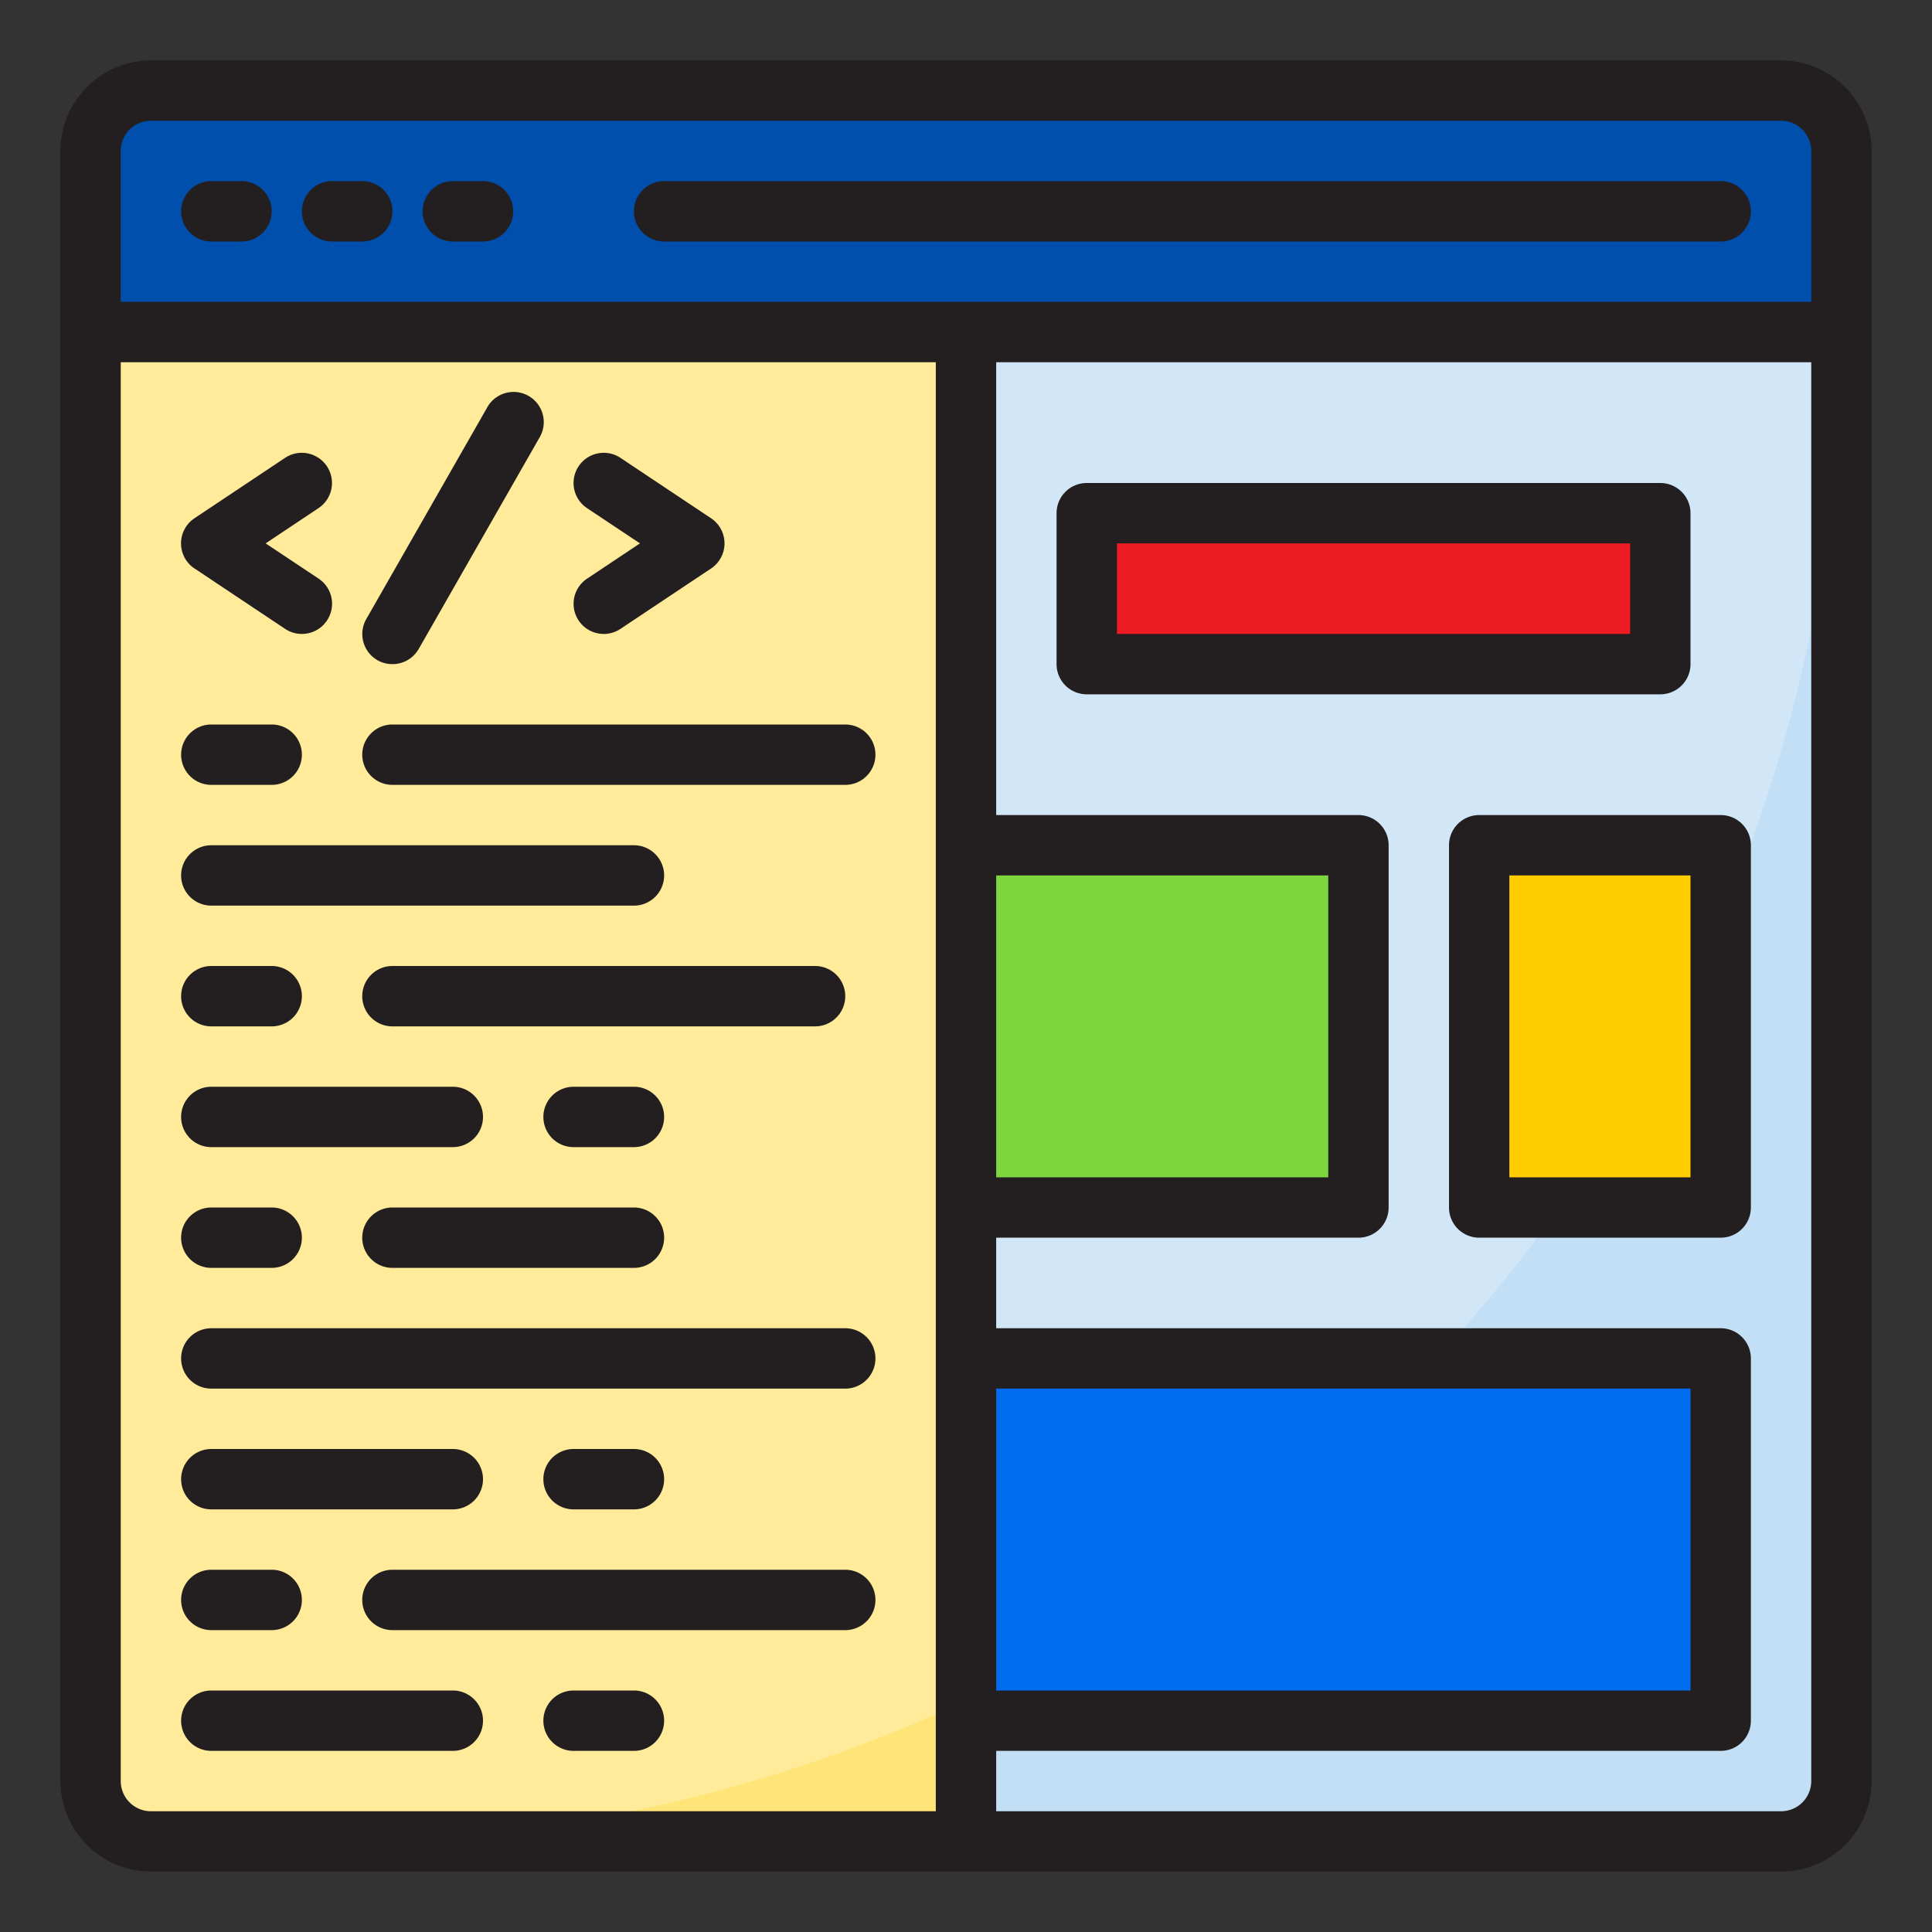 <svg xmlns="http://www.w3.org/2000/svg" version="1.1" xmlns:xlink="http://www.w3.org/1999/xlink" width="512" height="512" x="0" y="0" viewBox="0 0 64 64" style="enable-background:new 0 0 512 512" xml:space="preserve" class=""><rect x="0" y="0" width="64" height="64" fill="#333333" stroke="none"/><g><g data-name="coding-programing-layout-customize-web design"><path fill="#004fac" d="M59 3H5a2 2 0 0 0-2 2v6h58V5a2 2 0 0 0-2-2z" opacity="1" data-original="#004fac"></path><path fill="#d1e7f8" d="M61 11v48a2.006 2.006 0 0 1-2 2H5a2.006 2.006 0 0 1-2-2V11z" opacity="1" data-original="#d1e7f8" class=""></path><path fill="#c2dff6" d="M11 61h48a2.006 2.006 0 0 0 2-2V11a50.147 50.147 0 0 1-50 50z" opacity="1" data-original="#c2dff6" class=""></path><path fill="#ed1c24" d="M36 17h19v5H36z" opacity="1" data-original="#ed1c24"></path><path fill="#7ed63e" d="M32 28h13v12H32z" opacity="1" data-original="#7ed63e"></path><path fill="#ffcd00" d="M49 28h8v12h-8z" opacity="1" data-original="#ffcd00"></path><path fill="#006df0" d="M32 45h25v12H32z" opacity="1" data-original="#006df0" class=""></path><path fill="#ffeb99" d="M3 11h29v50H5a2 2 0 0 1-2-2V11z" opacity="1" data-original="#ffeb99" class=""></path><path fill="#ffe477" d="M11 61h21v-4.665A49.525 49.525 0 0 1 11 61z" opacity="1" data-original="#ffe477"></path><g fill="#231f20"><path d="M59 2H5a3.009 3.009 0 0 0-3 3v54a3.009 3.009 0 0 0 3 3h54a3.009 3.009 0 0 0 3-3V5a3.009 3.009 0 0 0-3-3zM31 60H5a1 1 0 0 1-1-1V12h27zm29-1a1 1 0 0 1-1 1H33v-2h24a1 1 0 0 0 1-1V45a1 1 0 0 0-1-1H33v-3h12a1 1 0 0 0 1-1V28a1 1 0 0 0-1-1H33V12h27zm-27-3V46h23v10zm0-17V29h11v10zm27-29H4V5a1 1 0 0 1 1-1h54a1 1 0 0 1 1 1z" fill="#231f20" opacity="1" data-original="#231f20" class=""></path><path d="M8 6H7a1 1 0 0 0 0 2h1a1 1 0 0 0 0-2zM12 6h-1a1 1 0 0 0 0 2h1a1 1 0 0 0 0-2zM16 6h-1a1 1 0 0 0 0 2h1a1 1 0 0 0 0-2zM58 7a1 1 0 0 0-1-1H22a1 1 0 0 0 0 2h35a1 1 0 0 0 1-1zM19.168 20.555a1 1 0 0 0 1.387.277l3-2a1 1 0 0 0 0-1.664l-3-2a1 1 0 0 0-1.11 1.664L21.2 18l-1.752 1.168a1 1 0 0 0-.28 1.387zM6.445 18.832l3 2a1 1 0 1 0 1.11-1.664L8.8 18l1.752-1.168a1 1 0 1 0-1.11-1.664l-3 2a1 1 0 0 0 0 1.664zM12.5 21.868A.988.988 0 0 0 13 22a1 1 0 0 0 .869-.5l4-7a1 1 0 1 0-1.736-.992l-4 7a1 1 0 0 0 .367 1.36zM7 26h2a1 1 0 0 0 0-2H7a1 1 0 0 0 0 2zM7 30h14a1 1 0 0 0 0-2H7a1 1 0 0 0 0 2zM13 26h15a1 1 0 0 0 0-2H13a1 1 0 0 0 0 2zM7 42h2a1 1 0 0 0 0-2H7a1 1 0 0 0 0 2zM28 44H7a1 1 0 0 0 0 2h21a1 1 0 0 0 0-2zM21 40h-8a1 1 0 0 0 0 2h8a1 1 0 0 0 0-2zM7 54h2a1 1 0 0 0 0-2H7a1 1 0 0 0 0 2zM28 52H13a1 1 0 0 0 0 2h15a1 1 0 0 0 0-2zM7 38h8a1 1 0 0 0 0-2H7a1 1 0 0 0 0 2zM21 36h-2a1 1 0 0 0 0 2h2a1 1 0 0 0 0-2zM7 50h8a1 1 0 0 0 0-2H7a1 1 0 0 0 0 2zM21 50a1 1 0 0 0 0-2h-2a1 1 0 0 0 0 2zM15 56H7a1 1 0 0 0 0 2h8a1 1 0 0 0 0-2zM21 56h-2a1 1 0 0 0 0 2h2a1 1 0 0 0 0-2zM7 34h2a1 1 0 0 0 0-2H7a1 1 0 0 0 0 2zM28 33a1 1 0 0 0-1-1H13a1 1 0 0 0 0 2h14a1 1 0 0 0 1-1zM36 23h19a1 1 0 0 0 1-1v-5a1 1 0 0 0-1-1H36a1 1 0 0 0-1 1v5a1 1 0 0 0 1 1zm1-5h17v3H37zM48 28v12a1 1 0 0 0 1 1h8a1 1 0 0 0 1-1V28a1 1 0 0 0-1-1h-8a1 1 0 0 0-1 1zm2 1h6v10h-6z" fill="#231f20" opacity="1" data-original="#231f20" class=""></path></g></g></g></svg>